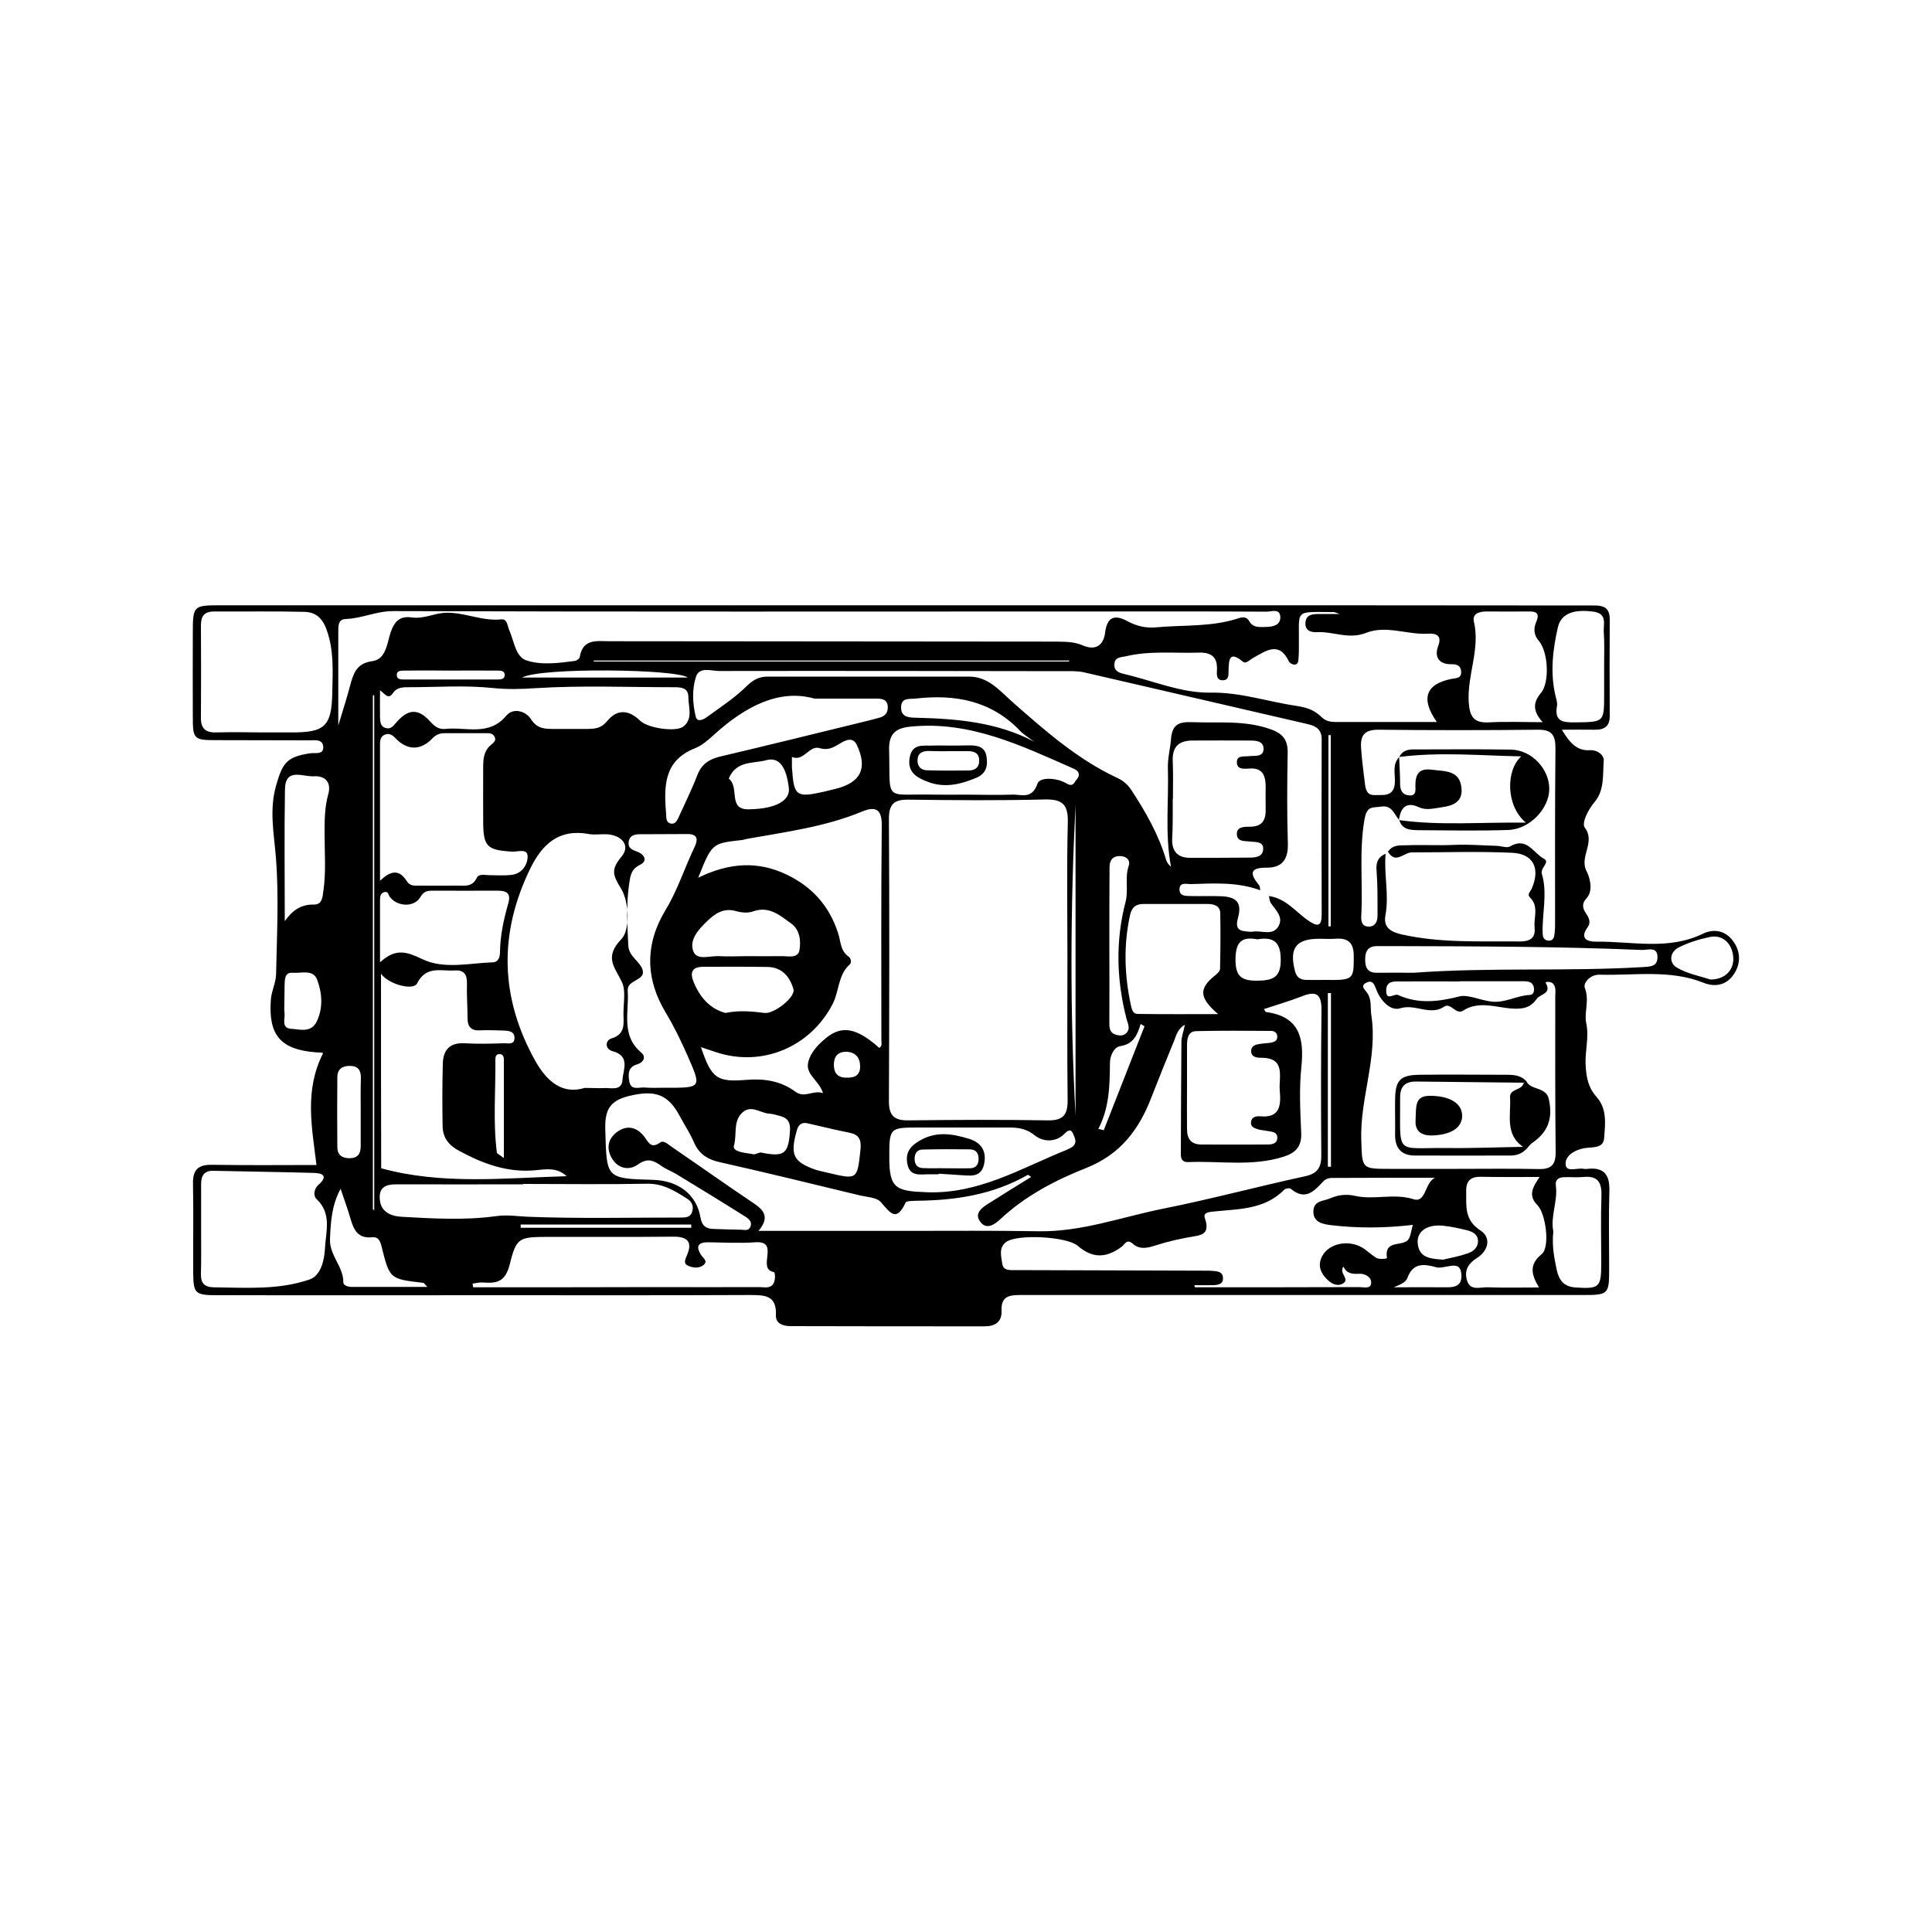 <?xml version="1.0" encoding="utf-8"?>
<!-- Generator: Adobe Illustrator 26.0.2, SVG Export Plug-In . SVG Version: 6.00 Build 0)  -->
<svg version="1.2" baseProfile="tiny" xmlns="http://www.w3.org/2000/svg" xmlns:xlink="http://www.w3.org/1999/xlink" x="0px"
	 y="0px" viewBox="0 0 1000 1000" overflow="visible" xml:space="preserve">
<g id="bg">
</g>
<g id="counters">
	<g>
		<path d="M167.2,545.2c-9.8,19.4-5.7,38.4-3.4,57.8c-17.1,0-35.4,0.2-53.8-0.1c-7.4-0.2-10.3,2.5-10.1,9.9
			c0.3,15.4,0,30.7,0.1,46.1c0.1,10.6,1,11.5,12.3,11.5c47,0.1,94,0,141,0c44.9,0,89.8,0.1,134.7-0.1c7.5,0,14.1-0.1,13.6,10.4
			c-0.2,4.6,4,5.7,7.8,5.7c33.5,0.1,66.9,0.1,100.4,0.1c5.2,0,8.9-2.3,8.6-8.1c-0.4-8.2,5-8.1,10.8-8.1c53,0,106.1,0,159.1,0
			c43.7,0,87.4,0,131.1,0c13.2,0,13.5-0.4,13.5-13.8c0-13.3-0.3-26.5,0.1-39.8c0.3-8.4-2.5-12.7-11.4-11.7c-0.6,0.1-1.2,0.1-1.8,0
			c-3.3-0.7-8.9,1.9-9.4-2c-0.6-4.7,4.6-7.7,9.1-8.6c4.3-0.9,10.4,0.4,10.8-5.3c0.5-7.1,1.7-15-3.9-21.3c-4.3-4.8-5.4-10.1-5.7-17
			c-0.3-7.1,1.9-14,0.3-21.4c-1.1-5.4,1.8-11.6-0.7-18.1c-1-2.5,2.8-7,7.8-6.8c18,0.5,36.2-2.8,53.7,4.2c5.8,2.3,11.6,1.3,15.4-4.1
			c3.8-5.4,3.9-11.6,0.2-17c-3.9-5.8-10-7.2-16-4.3c-17.9,8.7-36.7,3.9-55.1,4.1c-4.5,0.1-9-1.4-4.4-7.7c1.6-2.2,0.5-4.8-0.9-6.8
			c-2-2.9-2.3-5.3,0.2-8c4.1-4.4,0.9-12.3,0.2-13.6c-4.4-7.7,4.7-15.2-1.1-22.9c-1.8-2.4,1.7-9.3,5-13.2c5.3-6.3,4.2-14.2,4.8-21.5
			c0.2-2.7-3-5.6-7.2-5.4c-6.6,0.4-10.3-3.6-14.5-10.6c6.5,0,11.8-0.1,17,0c5.1,0.1,7.9-1.8,7.8-7.3c-0.1-16.6-0.1-33.2,0-49.7
			c0.1-7.9-5.4-7.3-10.6-7.3c-46.1,0-92.2-0.1-138.3-0.1c-189.9,0-379.7,0-569.6,0c-14.8,0-14.9,0-14.9,14.9c0,14.2-0.1,28.3,0,42.5
			c0,11.9,0.4,12.4,12.1,12.4c16,0.1,31.9,0,47.9,0.1c2.9,0,7.1-0.8,7.5,3.1c0.4,4.6-4.1,3.2-6.7,3.6c-12.4,1.8-14.4,5.2-17.7,16.7
			c-3.6,12.7-1.1,24.6-0.1,37.2c1.6,20,0.5,40.3,0.1,60.5c-0.1,4.4-2.4,8.7-2.7,13.1c-1.4,18.5,5.1,25.9,23.5,27.3
			C165.3,544.8,166.9,544.7,167.2,545.2z M724.2,391.9c-3.4,3.5-2.2,8-2.2,12c0.1,5.4-2.1,7.8-7.5,7.6c-3.9-0.1-7.2,1.2-8-5.7
			c-0.7-6.1-1.6-12.3-2-18.6c-0.5-7,2.1-9.6,9.3-9.5c27.4,0.3,54.7,0.3,82.1,0c7.3-0.1,9.2,2.7,9.2,9.6c-0.3,30.4-0.2,60.8-0.2,91.1
			c0,2.1-0.1,4.2-0.5,6.3c-0.3,1.6-1.7,2.5-3.4,2.1c-1.7-0.3-2.4-1.5-2.5-3.2c-0.5-10.5,2.7-21-0.5-31.5c-0.3-1.1,0.6-2.9,1.4-4
			c1-1.5,1.4-2.8-0.4-3.7c-5.4-2.9-8.7-11.4-17.4-6.3c-1.7,1-4.7-0.3-7.1-0.3c-7.1-0.2-14.4-0.8-21.3-0.5
			c-8.3,0.4-16.6-0.1-24.9,0.2c-4.2,0.1-7.3-0.3-9.9,3.3c3.9,6.7,8.2,0.4,12.4,0.4c17.3,0,34.6-0.6,51.8,0.2
			c11.1,0.5,14.8,8,10.2,18.6c-0.7,1.6-2.6,2.9-0.8,4.6c4.6,4.6,1.8,10.3,2.3,15.4c0.6,5.5-2.3,7.3-7.6,7.3
			c-20.4-0.2-40.8,0.9-61-3.6c-5.9-1.3-9.8-3.7-8.6-10c2-10.7-0.9-21.2,0.1-31.8c-3.8,1.6-5.1,4.3-4.7,8.6
			c0.6,7.7,0.5,15.5,0.5,23.3c0,2.9-0.9,5.7-4.4,5.8c-3.8,0.1-4.2-3-4-5.8c0.9-16.4-1.2-32.8,1.6-49.4c1.3-7.6,4.2-6.2,8.6-6.9
			c5.7-0.9,6.7,3.8,9.3,6.8c0.9-6.3,3.8-9.5,10.3-6.5c3.9,1.8,7.6,0.6,11.5,0.1c5.9-0.8,11.1-2.6,10.6-9.6c-0.7-9.8-8.6-9-15.4-9.9
			c-6.7-0.9-8.5,2.4-8.5,8.2c0,2.1,0.7,5.4-3.2,5.1c-3.2-0.2-4.6-2.3-4.7-5.5C724.7,401.5,724.4,396.7,724.2,391.9z M652.3,460.8
			c-0.2-0.9-0.1-2-0.6-2.6c-5-6.1-4.9-9.2,4.2-9.1c7.6,0,10.9-4.3,10.7-12.3c-0.5-15.7-0.4-31.3-0.1-47c0.1-6.8-2.4-10.1-9-12.4
			c-13.3-4.7-26.8-3.1-40.3-3.6c-6.5-0.2-10.5,0.6-11.1,8.9c-0.4,4.9-1.8,10-1.6,15.1c0.5,16.9-1.6,33.9,1.6,50.8
			c-1.3-1.1-2.1-2.2-2.5-3.5c-3.9-13.1-10.5-24.7-17.9-36c-1.9-2.9-4.1-4.9-7.3-6.4c-20.6-9.6-37.5-24.5-54.3-39.3
			c-6.8-6-12.5-13.2-22.6-13.2c-34.7,0-69.3,0-104,0c-4.4,0-7.5,1.5-10.9,4.8c-6.1,6.1-13.5,10.9-20.5,16c-1.7,1.3-5.2,3.2-6-0.1
			c-1.6-6.7-2-14,0.1-20.5c1.7-5.5,7.9-3.1,12-3.1c59.4-0.1,118.7,0,178.1,0.1c3.6,0,7.3-0.2,10.8,0.6c38.8,8.9,77.5,18,116.2,26.9
			c4.3,1,6.9,3.1,6.8,8c-0.1,30.1-0.1,60.3,0,90.4c0,6.3-2.1,6.5-6.9,3.2c-6.6-4.5-11.7-11.6-20.4-12.7c0.3,1.2,0.3,2.5,0.9,3.5
			c2.5,3.7,6.7,7.2,4.1,12c-2.9,5.3-8.7,2.2-13.2,2.9c-1.2,0.2-2.4,0-3.6-0.1c-4.4-0.3-5.5-2.4-4.3-6.7c2.2-7.9-0.3-11.1-8.4-11.5
			c-5.1-0.2-10.2,0-15.4-0.1c-2.7-0.1-6.3,0.3-6.4-3.3c-0.1-4.2,3.8-2.8,6.1-2.9C628.7,457.2,640.7,456.5,652.3,460.8z M552.5,496.8
			C552.5,496.8,552.5,496.8,552.5,496.8c0,24.1-0.2,48.2,0.1,72.3c0.1,7.5-1.9,10.9-10.1,10.8c-24.1-0.4-48.2-0.3-72.3,0
			c-7.3,0.1-10.1-2.4-10.1-9.9c0.2-48.8,0.3-97.6,0-146.3c0-7.6,2.8-9.9,10.1-9.8c23.5,0.3,47,0.5,70.5-0.1
			c8.9-0.2,12.2,2.3,12,11.7C552.1,449.2,552.5,473,552.5,496.8z M392.6,637.1c6.1-7.3,2.6-10.9-2.8-14.5
			c-14-9.4-27.8-19.2-41.7-28.7c-2-1.3-4.5-3.9-6.3-2.6c-4.7,3.3-5.8,0.5-8.2-2.8c-3.3-4.5-8.2-6.5-13.5-3.1
			c-4.9,3.2-6.5,8.1-3.8,13.4c3,5.9,9,7.4,13.8,4c5.4-3.9,8.6-1.9,12.7,1c2.2,1.5,4.8,2.4,7.1,3.8c12,7.3,24.1,14.7,36,22.2
			c1.7,1.1,3.6,2.7,2.5,5.2c-0.9,2.2-3,1.6-4.7,1.5c-4.8-0.1-9.6-0.2-14.5-0.4c-3.8-0.1-5.9-1.7-6.6-5.8
			c-2-11.9-11.3-19.2-24.4-19.6c-24.7-0.7-24.2-0.7-24.9-25.9c-0.3-9.8,1.9-15,12.2-17.5c13.1-3.2,20.2-1.3,26.4,10.5
			c2.4,4.5,5.3,8.8,7.3,13.5c2.7,6.2,7.2,8.9,13.6,10.3c24.1,5.4,48.1,11.3,72.1,17.1c3.8,0.9,8.8,1,11,3.5c4.8,5.4,8,10.7,12.8,0.3
			c0.5-1,3.9-0.9,6-1c20.1-0.2,39.5-3.2,57.3-13.4c0.2-0.1,0.8,0.5,1.7,1.1c-7.6,4.7-14.9,9.2-22.3,13.9c-3.5,2.2-7.2,5.1-4,9.3
			c3.2,4.4,7.5,1.3,10.2-1.2c12.9-12.1,28.5-20.3,44.5-26.6c17.9-7.1,27.5-20,33.9-36.7c3.8-9.8,7.8-19.6,11.8-29.4
			c1.1-2.8,1.8-6,5.5-8.1c-0.7,3.5-1.7,6-1.8,8.6c-0.2,19.5-0.2,39.1-0.3,58.6c0,2.7,1.3,4,3.8,3.9c16.5-0.7,33.1,2.4,49.4-2.8
			c6.3-2,9.4-5.3,9.1-12.3c-0.5-11.4-1.1-23,0.1-34.3c1.5-15-1.1-26-18.4-28.3c-0.2,0-0.3-0.5-1-1.5c6.7-2.2,13.2-4.1,19.6-6.6
			c7.3-2.9,10.3-1.4,10.2,7.1c-0.3,25-0.3,50-0.1,75c0.1,6.4-1.9,9.7-8.7,11.1c-24.4,5.3-48.6,11.8-73.1,16.7
			c-21.5,4.3-42.3,12.1-64.7,11.7c-22.6-0.4-45.2-0.2-67.8-0.2C444.7,637.1,419.5,637.1,392.6,637.1z M175.1,375.5
			c0-16.7,0-32.4,0-48.1c0-3-0.3-6.9,3.8-7c8.4-0.3,15.9-4.1,24.6-4.1c120.3,0.4,240.5,0.2,360.8,0.2c30.4,0,60.9-0.1,91.3,0.1
			c2.5,0,7-1.9,7.1,2.9c0,4.1-3.7,4.9-7.3,5c-3.3,0-6.7,0.7-8.8-3c-1.3-2.3-3.3-2.2-5.5-1.5c-13.9,4.6-28.4,3.4-42.6,4.7
			c-5.2,0.5-10.2-0.6-14.8-3.1c-6.7-3.7-10.7-2.4-11.7,5.9c-0.9,7-5.4,9.3-11.7,6.5c-4.4-1.9-8.8-1.8-13.3-1.9
			c-77.2-0.1-154.3-0.1-231.5-0.2c-6.5,0-13.8-1.5-15.4,8.1c-0.1,0.9-1.6,2-2.6,2.1c-8.4,1.1-17.3,2.3-25.1-0.3
			c-5.6-1.9-6.3-10-8.8-15.6c-1.1-2.5-0.9-6-4.4-5.6c-10,1-19.3-4-29.2-3.4c-5.6,0.4-10.8,3.2-16.8,2.4c-5.7-0.8-8.8,1.3-11,7.7
			c-1.8,5.3-2.3,13.9-9.4,14.9c-7.4,1-9.4,5.1-11.1,10.9C179.8,360.4,177.5,367.6,175.1,375.5z M302.6,563.1
			c-11.2,3.5-19.4-3-25.6-14.1c-18.2-32.7-18.9-65.8-2.6-99.3c6.2-12.8,15-20.9,30.4-18c2.9,0.5,6,0,9,0.1
			c7.9,0.3,12.6,5.8,8.1,11.3c-5.8,7.1-4.9,9.5-0.3,17.1c4,6.6,4.6,21.1,0.1,25.8c-9.2,9.5-3.5,14.5,0.2,22.3
			c2.1,4.5,0.8,10.6,0.8,16.1c0,5.2,1.3,10.8-6.2,13.1c-3.4,1.1-3.4,5.5,0.6,6.6c9.3,2.5,5.4,9.7,5.1,14.8
			c-0.4,6.2-6.3,3.9-10.2,4.3C309.7,563.3,307.2,563.1,302.6,563.1z M618.5,666.3c-0.1-0.4-0.2-0.8-0.3-1.1c3.3,0,6.6,0.1,9.8,0
			c2.5-0.1,5.2-0.5,5-3.8c-0.1-3.2-2.9-3.4-5.3-3.6c-1.2-0.1-2.4-0.1-3.6-0.1c-32.8-0.1-65.5-0.2-98.3-0.3c-3.1,0-6.6,0.5-7.1-3.6
			c-0.5-3.7-1.8-8,2-10.9c5.7-4.3,31.5-2.9,37.1,1.9c7.5,6.5,14.6,6.6,22.8,0.5c1.7-1.3,2.6-4.3,5.8-1.5c3.5,3.1,7.5,2.2,11.8,0.8
			c6.5-2.1,13.3-3.6,20-4.7c4.8-0.7,7.2-2.2,6-7.5c-0.4-2-2.6-4.6,2.9-5.2c13.1-1.5,27.1-0.7,37.6-11.4c0.7-0.7,2.8-1,3.4-0.5
			c7.6,6.4,12.1,1.2,17-4c0.9-1,2.7-1.6,4.1-1.6c17.8-0.1,35.7-0.1,53.5-0.1c-5.4,2.7-4.5,13.2-11.1,11.1
			c-10.2-3.2-20.3,0.5-30.1-1.7c-4.8-1.1-9-0.5-13.1,1.3c-3.3,1.4-8.4,1.1-8.6,6.5c-0.2,6,5.1,6.8,8.8,7.3c14,1.7,28.1,1.6,42.7-0.1
			c-1,3-1.1,6.9-3.1,8.3c-3.7,2.7-11.8-0.2-10.3,8.9c0,0.2-3.9,1-5.8-0.3c-2-1.3-3.8-2.9-5.7-4.3c-7.3-5.3-18.4-3.5-22.1,3.7
			c-2.3,4.4-0.9,8.3,2.2,11.5c2.1,2.2,5,4.2,8.1,2.8c4.9-2.3-2-5.6,0.8-9c1.6,3.6,4.5,3.9,8,3.7c3-0.2,6.6,1.6,6.3,5
			c-0.3,3-3.9,1.9-6.1,1.9C675.1,666.3,646.8,666.3,618.5,666.3z M754.7,605c-11.7,0-23.5,0-35.2,0c-14.8,0-14.4,0-14.9-14.7
			c-0.8-21.8,8.6-42.8,5.2-64.8c-0.6-3.8,0.3-7.9-2-11.4c-1.2-1.8-4.2-3.9-0.3-5.6c2.9-1.3,3.8,0.9,4.8,3.5
			c2.1,5.7,7.3,11.5,12.4,9.9c7.9-2.5,15.5,4.1,22.9-0.9c3.3-2.2,6,4.5,9.7,2.1c8-5.2,17.1-1.7,24.8-1.1c6.8,0.5,10.3-0.7,13.4-5.1
			c1.7-2.4,7.8-2.5,4.6-8.1c-0.5-0.9,2.5-0.7,3.5,0.1c2,1.8,1.4,4.5,1.4,6.8c0,26.8-0.1,53.6,0.2,80.4c0.1,6.6-2.1,9.2-8.9,9
			C782.4,604.8,768.5,605,754.7,605z M361.4,454.3c7.1-17.8,7.1-17.8,22.6-19.5c0.9-0.1,1.8-0.4,2.6-0.6
			c20.1-3.6,40.4-6.2,59.5-14.1c6.5-2.7,10.4-1.9,10.3,7.1c-0.4,37.1-0.2,74.1-0.2,111.2c0,1.4,0.6,3-1.1,4
			c-11.6-10.4-19.4-11.9-27.7-5c-3.8,3.2-7.6,6.9-9,12.1c-1.8,6.7,5.4,9.4,7.6,16.3c-5.3-1.8-9.4,2.9-14.4-0.8
			c-7.3-5.4-15.8-6.8-24.7-6.1c-15.9,1.3-18.5-0.5-24.1-16.9c2.8,0.9,5.3,1.8,7.8,2.6c23.8,7.9,48.9-2.6,60.4-25
			c3.4-6.6,2.7-14.9,8.8-20.4c1.1-1,0.7-3.2-0.6-4.1c-4.3-3-4-7.9-5.4-12.1c-4.5-14-13.4-24-26.6-30.3
			C392.4,445.6,377.6,446.4,361.4,454.3z M743.7,373.7c-18.4,0-35.5,0-52.6,0c-2.4,0-4.8-0.5-6.7-2.2c-3.7-3.6-7.1-5.2-13.2-6.1
			c-15-2.2-29.1-7.2-45.1-6.9c-14.6,0.2-29.3-6.1-44-9.6c-2.7-0.6-5.5-1.4-5.3-5.1c0.2-3.8,3.3-3.5,5.9-4.1
			c12.5-3,25.2-1.5,37.8-1.9c6.3-0.2,9.7,2.1,9.4,8.9c-0.1,2.2-0.5,5.5,3.1,5.4c3.4-0.1,2.8-3.4,2.9-5.6c0.2-5.4,0.6-9.6,7.3-4.1
			c1.8,1.5,3.6-0.9,5.5-1.9c6.4-3.5,13.3-8.9,18.4,1.8c0.4,0.9,1.9,1.7,2.9,1.7c2,0,2-1.9,2.1-3.3c0.2-2.1,0.2-4.2,0.2-6.3
			c0.3-19.4-3-17.6,18-17.6c0.6,0,1.3,0.4,3,1c-4.4,0-7.7,0-11,0c-3.1,0.1-6.3,0.3-6.6,4.5c-0.3,4.2,3,5.1,6.1,4.9
			c8.4-0.4,16.3,3.9,25.2,0.4c10.5-4.2,21.6,1.1,32.4,0.4c3.2-0.2,7.3,0.4,5,6.4c-2,5.3,0,9.5,6.9,9.4c2.6-0.1,4.9,0.7,5,3.9
			c0.1,3.6-2.6,3.2-5,3.7C738.1,354,735.1,361.5,743.7,373.7z M197.2,504c3.9,5.5,16.7,8.9,18.7,5c4.7-9.4,12.5-6.2,19.5-6.7
			c4.5-0.3,6.4,1.9,6.3,6.6c-0.2,6,0.3,12,0.3,18.1c0,4.5,1.9,6.6,6.6,6.3c3.9-0.2,7.8,0,11.8,0.1c2.8,0.1,6,0.3,5.9,4
			c-0.1,3.6-3.6,2.5-5.7,2.6c-6.6,0.2-13.3,0.4-19.9,0c-7.9-0.5-11.3,3.4-11.5,10.5c-0.3,10.8-0.3,21.7-0.1,32.5
			c0.1,6,3.3,9.9,8.6,12.7c12.4,6.7,25.1,11.4,39.6,10c5.2-0.5,11-1.6,16,3.1c-32.1,0.9-64.3,4.6-96-4.1
			C197.2,572.6,197.2,538.7,197.2,504z M196.7,455.9c0-23,0-46.2,0-69.3c0-2.4-0.3-5.1,2.4-6.3c2.2-0.9,3.8-0.1,5.5,1.7
			c6.1,6.5,13.1,6.6,19.2,0.2c1.9-2,3.9-2.7,6.3-2.7c6.9,0,13.8,0,20.8,0c1.8,0,3.9-0.2,4.9,1.5c1.6,2.6-0.9,3.7-2.3,5.1
			c-3.1,3-3.4,6.9-3.4,10.9c0,9.3-0.1,18.7,0,28c0,13.2,1.9,15,14.9,15.8c2.9,0.2,8.1-1.9,8.1,2.5c0,4.2-2.8,8.8-8.1,9.5
			c-3.8,0.5-7.8,0.2-11.7,0.2c-2.4,0-5.4-1-6.6,1.5c-2.3,4.7-6.2,3.9-10.1,3.9c-6.6,0-13.2,0.1-19.9,0c-2.3,0-4.5,0.3-6.2-2.4
			C206.2,449.2,201.5,451.3,196.7,455.9z M136,379.1C136,379.1,136,379.1,136,379.1c-8.1-0.1-16.2-0.2-24.4,0
			c-5.3,0.1-7.7-2.2-7.6-7.6c0.1-15.9,0.1-31.9,0-47.8c0-4.8,1.7-7.2,6.9-7.2c15.6,0.1,31.3-0.2,46.9,0.2c5.5,0.2,9.1,3.1,11.3,9.4
			c3.8,10.6,3.1,21.3,2.9,32c-0.3,18-3.8,21.1-21.6,21C145.7,379.1,140.9,379.1,136,379.1z M104.1,636.2c0-7.8,0-15.6,0-23.4
			c0-4.3,1.6-6.9,6.3-6.8c17.4,0.4,34.8,0.6,52.1,1.1c5,0.1,7.2,1.9,2.3,6.2c-2.3,2-2.8,5.6-0.9,7.4c8,7.5,4.7,17,4.3,25.5
			c-0.3,5.8-2,14.1-8.1,16.1c-16,5.5-33,4.2-49.7,4c-4.6-0.1-6.5-2.3-6.4-6.7C104.2,651.8,104.1,644,104.1,636.2z M244.9,666.3
			c-0.1-0.6-0.2-1.3-0.3-1.9c1.7-0.2,3.4-0.7,5-0.6c7.3,0.5,11.9,0.1,14.3-9.6c3.5-14.3,5.1-13.9,21.2-14c21.1,0,42.2,0.1,63.2-0.1
			c7.4-0.1,10.4,2.5,7.2,9.8c-0.9,2.1-1.9,4.2,0.8,5.3c2.5,1.1,5.5,1.4,7.8-0.4c2.5-2.1-0.1-3.5-1.2-5.2c-2.9-4.4-1.6-6.7,3.7-6.6
			c8.1,0.1,16.3,0.6,24.4,0c13-0.9,0.4,13.8,9.5,15.4c0.8,0.1,1.1,4.7-0.6,6.6c-1.8,2-4.5,1.2-6.9,1.2c-17.8,0.1-35.5,0-53.3,0
			C308.1,666.3,276.5,666.3,244.9,666.3z M196.7,357.3c2.5,1.7,4.2,5.2,6.8,1.3c2-2.9,5.1-2.9,8.1-2.9c14.4,0,29-1.1,43.3,0.4
			c7.7,0.8,14.7,0.6,22.3,0.1c23.7-1.5,47.5-0.5,71.2-0.5c3.7,0,7.9,0,7.9,5.1c0,5.2,2.5,11.1-2.5,15.2c-3.8,3.1-18.5,0.9-22.4-2.9
			c-5.8-5.7-11.9-6.3-17.1,0.1c-3.1,3.8-6.2,4-10.1,4.1c-5.7,0-11.4,0-17.1,0c-4.8,0-9,0.1-12.3-5.1c-2.6-4.1-9.1-6.1-12.7-1.8
			c-9.1,10.9-21,5.7-31.7,6.9c-3.2,0.3-5.3-1.2-7.6-3.7c-6.3-7.1-11.6-6.8-17.8,0.5c-1.5,1.7-2.6,3.3-5,2.8
			c-3.1-0.6-3.2-3.2-3.3-5.6C196.6,366.8,196.7,362.6,196.7,357.3z M344.5,563c-3.6,0-7.3,0.2-10.8-0.1c-2.9-0.3-7.2,1.8-8-3.3
			c-0.6-3.7-0.7-7.3,4.1-8.7c3.3-1,4.8-3.8,2.1-6.1c-10.7-9-6.2-21-7-32c-0.4-5.9,9.4-5.1,7.7-10.8c-1.4-4.5-7.1-6.8-7.4-12.6
			c-0.5-10.5-1.1-21.1,0.4-31.5c0.6-3.9,0.7-7.9,5.7-10.3c4.2-2,2.2-5.5-1.8-6.9c-2.5-0.9-4.6-1.9-4.1-5c0.5-3.5,3.3-3.9,6.1-3.9
			c8.1-0.1,16.3,0,24.4-0.1c5.1,0,5.5,2.7,3.7,6.5c-5.2,10.8-8.8,22.4-15.1,32.8c-10.7,17.6-10.5,35.5,0,53
			c4.4,7.3,8,14.8,11.4,22.5C363.2,563.1,363.2,563.1,344.5,563z M270.7,613c0-0.1,0-0.2,0-0.2c21.4,0,42.8,0.3,64.2-0.1
			c8.2-0.2,14.4,3.7,20.7,7.7c2.6,1.6,3.6,4.1,2.6,7c-1,2.9-3.7,2.8-6.1,2.8c-26.2,0-52.4,0.6-78.6-0.4c-5.7-0.2-10.8-1.2-17-0.3
			c-16,2.2-32.5,1.2-48.7,0.3c-4-0.2-10.2-1.7-11.1-8.1c-1-6.9,2.5-8.8,9-8.7C227.3,613.1,249,613,270.7,613z M630.5,524.9
			c-13.9,0-27.8,0.1-41.7-0.1c-2.5,0-3-2.5-3.5-4.7c-3.3-15.5-3.8-30.9-0.4-46.4c0.8-3.8,2.8-5.8,6.8-5.8c11.1,0,22.3,0,33.4,0
			c3.2,0,6.4,0.9,6.5,4.7c0.2,9.6,0.1,19.2-0.1,28.8c0,1.2-1.4,2.5-2.5,3.4C620.3,511.7,620.7,516.5,630.5,524.9z M607,413.7
			c0,0,0.1,0,0.1,0c0-6.6,0.2-13.3-0.1-19.9c-0.3-7.4,3.3-10.5,10.3-10.5c9.6,0,19.3-0.1,28.9,0c3.2,0,7.7-0.1,7.8,4.1
			c0.1,4.7-4.5,3.6-7.7,4c-2.5,0.3-6.3-0.6-6.1,3.4c0.2,3.7,4,3.1,6.5,3c6.7-0.5,8.3,3.5,8.4,9c0,3.9-0.1,7.8,0,11.8
			c0.2,5.7-1.6,9.3-8.1,9.3c-2.9,0-7-0.1-6.8,4c0.2,4,4.3,3.3,7.1,3.7c2.9,0.3,6.9-0.1,6.5,4.2c-0.3,3.7-4,4.1-7.1,4.1
			c-10.2,0.1-20.5,0.1-30.7,0.1c-6.3,0-9.4-3.2-9.3-9.5C607.1,427.6,607,420.6,607,413.7z M196.7,498.1c0-12.4,0-22.3,0-32.1
			c0-1.8,0.1-3.8,2.4-4.3c2-0.4,1.9,1.7,2.8,2.7c3.9,5,12.6,5.3,15.7-0.1c1.8-3.1,3.8-3.3,6.4-3.3c11.1,0,22.2,0.1,33.3,0
			c4.9,0,7.4,1.2,5.7,6.9c-2.3,8.1-4.1,16.3-4.2,24.8c0,2.6-0.8,5.3-3.7,5.4c-12.2,0.4-25.2,3.7-36.4-1.6
			C210.9,492.8,205,490.4,196.7,498.1z M614.4,562.8c0-7.2,0-14.4,0-21.7c0-3.5,0.5-7.3,4.8-7.4c12.9-0.3,25.9-0.2,38.8-0.1
			c1.5,0,3,0.9,3.1,2.7c0.2,2.3-1.5,3.1-3.4,3.4c-1.8,0.3-3.6,0.3-5.4,0.6c-2.1,0.3-4.5,0.8-4.7,3.4c-0.2,3.3,2.6,3.8,5,3.8
			c13.2-0.1,9.2,9.9,9.8,16.9c0.6,7.3,0.5,14.4-10.2,13.4c-2.1-0.2-4.5,0.4-4.7,3.1c-0.2,2.7,2.3,3.2,4.3,3.8
			c1.1,0.3,2.4,0.3,3.6,0.6c2.6,0.5,6.1,0.3,5.7,4.1c-0.4,3-3.5,3-5.8,3c-11.1,0.1-22.3,0-33.4,0c-5.3,0-7.5-2.8-7.5-8
			C614.4,577.3,614.3,570.1,614.4,562.8z M421.6,361.6c13.3,0,22.6,0,32,0c2.8,0,5.6,0.3,5.9,4c0.2,3.2-1.3,5.1-4.4,5.9
			c-2,0.5-4.1,1.1-6.1,1.6c-25.4,6.2-50.8,12.5-76.3,18.5c-5.7,1.4-9.6,3.9-11.8,9.7c-2.8,7.3-6.3,14.3-9.5,21.4
			c-0.9,1.9-1.8,4.2-4.5,3.5c-2.1-0.6-2-2.8-2.1-4.5c-1.1-14.1-1.7-27.8,14.9-34.4c3.8-1.5,7.1-4.5,10.2-7.3
			C385.7,365.7,403.3,356.4,421.6,361.6z M798.5,373.8c-9.7,0-18.8-0.4-27.8,0.1c-8,0.4-10-3-10.5-10.6c-0.8-14,6-27.3,2.7-41.5
			c-1-4.3,2.9-5.3,6.6-5.3c7.2,0,14.5,0.1,21.7,0c4.7-0.1,5.7,1.3,3.8,5.8c-1.2,2.9-1.2,6.3,1.4,9.3c4.9,5.5,5.9,21.6,1.1,27.2
			C793,364.1,793.8,368.6,798.5,373.8z M796.9,609.2c-3.4,5-6.2,9.5-1.2,14.5c4.4,4.3,6.7,21.8,2.3,25.4c-6.5,5.3-5.6,10.4-1.4,17.3
			c-9.6,0-18.3,0.2-26.9-0.1c-3.8-0.1-9,2.1-10.5-4c-1.3-5,0.9-8.4,5.3-11.2c5.9-3.7,7.5-10.5,1.8-14.2c-8.5-5.5-7.3-12.7-7.4-20.4
			c-0.1-5.5,2.5-7.5,7.7-7.4C776.5,609.3,786.4,609.2,796.9,609.2z M500,411.3c-5.4,0-10.8,0.1-16.3,0c-26.6-0.6-22.8,4.5-23.5-23.4
			c-0.2-8.5,3.9-11.1,11.1-11.8c30.8-3.1,57.5,9.9,84.5,21.8c2.8,1.2,3.5,3.3,1.4,5.7c-1.4,1.5-1.7,4-5.4,1.8
			c-4.6-2.8-13.6-3.4-14.8,0.2c-2.9,8.5-8.6,5.4-13.4,5.7C515.6,411.6,507.8,411.3,500,411.3z M731.7,503.5c-6.3,0-12.6-0.1-18.9,0
			c-4.8,0.1-6.2-2.5-6.2-6.9c0-4.3,1.5-6.9,6.2-6.9c2.7,0,5.4,0,8.1,0c43,0.1,86,0.2,128.9,2c3.1,0.1,8.3-2.1,8.1,4
			c-0.1,5-4.6,4.6-8.2,4.9C810.4,502.9,771,500.6,731.7,503.5z M460.3,599.4c0-15.8,0-15.8,15.8-15.8c15.1,0,30.1,0,45.2,0
			c5.1,0,9.5,0.2,14.2,4c4.3,3.5,11,3.9,15.6-0.9c3.4-3.4,4-0.6,4.9,1.5c2.1,4.6-1.5,5.9-4.5,7.2c-23.2,9.4-45,22.7-71.8,21.7
			C463.9,616.5,460.3,615.3,460.3,599.4z M830.3,344c0,5.1,0,10.2,0,15.3c0,14.6,0,14.4-15,14.6c-6.2,0.1-10.9-0.4-9.4-8.5
			c0.3-1.7-0.4-3.6-0.8-5.3c-2.8-12-1.4-23.9,1.3-35.6c1.7-7,8.3-9.3,18.4-7.9c7.2,1,5.1,6.3,5.3,10.3
			C830.5,332.6,830.3,338.3,830.3,344z M147.4,476.8c0-22.8-0.3-45.5,0.1-68.3c0.2-11.4,9.4-6.3,15-6.7c6-0.4,9.1,3.4,7.4,9.3
			c-1.9,6.8-1.9,13.6-1.9,20.5c0,9.8,0.8,19.6-0.6,29.4c-0.5,3.3-0.5,7.3-5,7.2C155.7,468.1,151.2,471.3,147.4,476.8z M804,637.4
			c-1.6-7.8,2.4-15.7,1.3-23.8c-0.4-3.2,1.6-4.2,4.4-4.3c3.3-0.1,6.6,0.2,9.9-0.1c7.2-0.7,9.5,2.6,9.3,9.5
			c-0.4,11.7-0.1,23.5-0.1,35.2c0,12.5-1,13.3-13.3,12.5c-6-0.4-8.5-3.7-9.7-8.9C804.4,651,803.2,644.5,804,637.4z M386.5,494.9
			C386.5,494.9,386.5,494.9,386.5,494.9c-4.8,0-9.6,0.3-14.4,0c-4.6-0.3-11.3,2.4-13.2-2.4c-2.3-5.9,2.5-11.3,6.9-15.5
			c4.2-4.1,8.7-7.3,15.2-5.4c2.8,0.8,6.3,1.1,8.9,0.1c8.3-2.9,13.9,2.2,19.6,6.3c4.6,3.3,5.1,9.1,4.3,13.8c-0.8,4.5-5.9,3-9.3,3.1
			C398.5,495,392.5,494.9,386.5,494.9z M375.5,524.3c-7.9-2.1-13.1-7.9-16.4-15.8c-2.2-5.3-0.9-8.1,5.1-8.1
			c11.1,0,22.2-0.1,33.3,0.1c7.4,0.2,11.4,5.2,13.2,11.6c1.1,3.9-9.9,12.8-15,12.2C389.3,523.5,382.8,522.8,375.5,524.3z
			 M176.3,615.3c1.8,5.5,3.6,10.2,5,15.1c1.7,5.9,3.7,10.8,11.4,10c3.3-0.3,4.2,2.2,4.9,5.2c4.1,16.4,4.2,16.4,21.5,18.4
			c0.4,0,0.7,0.7,2.1,2.1c-13.7,0-26.4,0-39.1,0c-1.9,0-4.4-0.7-4.4-2.4c0.1-8.2-7.3-13.9-6.9-22.5
			C171.2,632.5,171.6,624,176.3,615.3z M417.4,581.3c7.3,1.6,14.6,3.5,21.9,4.9c5.2,1,6.6,3.4,6.1,8.7c-1.7,15.7-1.5,15.8-17,12.1
			c-2-0.5-4.1-0.9-6.1-1.5c-11.5-4-13.3-7.6-10.2-19.2C412.8,583.4,413.7,580.9,417.4,581.3z M409.9,397.1c0-1.8,0-3.5,0-5.3
			c6.1,2.6,8.9-6.1,14.2-4.6c4.3,1.3,6.9-0.1,10.4-2.2c2.2-1.3,6.7-4.3,9,0.6c5.7,12.1,2,19.5-11,22.7c-2,0.5-4.1,1-6.1,1.5
			C412,413,410.9,412.1,409.9,397.1z M755.5,508c0,0,0-0.1,0-0.1c11.1,0,22.3,0,33.4,0c2.5,0,4.9,0.6,5.1,3.9
			c0.1,1.7-0.5,3.1-2.3,3.2c-6.8,0.3-12.7,4.3-19.9,3.4c-5.6-0.7-12-3.7-16.2-2.7c-11.1,2.8-21.3,4.1-32-0.7c-2-0.9-6.3,3.5-6.1-2.5
			c0.1-4.9,4.1-4.5,7.3-4.5C735,507.9,745.3,508,755.5,508z M574.2,489.5c0-1.5,0-3,0-4.5c0-12,0-24.1,0.1-36.1
			c0-3.4,1.4-5.8,5.3-5.8c3.5,0,5.6,2.1,4.6,5.1c-2.1,6.2,0,12.4-1.6,18.6c-5.3,20.2-4.7,40.5,0.5,60.6c0.7,2.6,2.2,5.2-0.3,7.5
			c-1.4,1.3-3.4,1.2-5.1,0.7c-3.9-1.1-3.5-4.5-3.5-7.4C574.2,515.4,574.3,502.4,574.2,489.5z M686,507.2c-3.3,0-6.6,0.1-9.9,0
			c-3-0.1-4.9-1.2-5.8-4.5c-3.1-11.9,0.4-16.8,12.6-16.8c2.7,0,5.4,0.2,8.1,0c6.8-0.6,9.8,2.1,9.7,9.2
			C700.7,507,700.6,507.4,686,507.2z M377.2,403c3.9-9.5,12.9-7.7,19.3-9.5c6.7-1.9,10.5,3.3,11.8,14.3c0.8,6.4-6.4,10.9-20.8,11.1
			C376.5,419.1,383,407.5,377.2,403z M535.3,383.9C516,373.7,495.2,372,474,371.5c-3.8-0.1-7.7-0.4-7.6-5.5c0.1-5,4.2-4.1,7.3-4.4
			c20.6-2.4,39.4,1,54.4,16.8C530.2,380.5,532.9,382.1,535.3,383.9z M186.7,575c0,6,0,12,0,18.1c0,3.9-1.3,6.3-5.7,6.4
			c-4,0-6.4-1.7-6.4-5.8c-0.1-12-0.1-24.1,0-36.1c0-4,2.3-5.9,6.4-5.9c4.4,0,5.8,2.3,5.8,6.2C186.6,563.5,186.7,569.3,186.7,575z
			 M390.3,597.5c-3.7-0.8-11.5-1-10.4-4.6c1.6-5.5-0.5-12,3.9-16.6c4.7-4.9,9.4-0.3,14.1,0.1c2.1,0.1,4.1,0.8,6.1,1.3
			c3.8,1,5.1,3.4,4.9,7.3c-0.7,12.2-2.9,14-14.7,11.6C393.3,596.3,392,597.1,390.3,597.5z M885.4,507c-5.2-1.7-11.9-2.9-17.5-6.2
			c-4-2.3-3.9-7.8,0.8-10.3c5-2.6,10.6-4.3,16.2-5.5c6.5-1.4,11.5,3,12.2,10.1C897.8,501.7,893.1,507,885.4,507z M147.2,518.3
			C147.2,518.3,147.2,518.3,147.2,518.3c0.1-2.7,0-5.4,0.1-8.1c0.1-3-0.1-7,4.1-6.7c4.4,0.4,10.8-2,12.8,3.7
			c2.5,6.8,3.1,14.2-0.1,21.2c-2.9,6.4-8.7,4.4-13.4,4.1c-5.1-0.3-3.2-4.8-3.4-7.8C147,522.5,147.2,520.4,147.2,518.3z M556.7,577.5
			c-2.9-53.7-2.7-107.3,0-161C556.7,470.2,556.7,523.9,556.7,577.5z M650.8,486.2c8.2-1.4,12.1,1.2,12.1,10.4
			c0.1,9.2-3.9,10.9-12,11c-8.6,0.1-11.5-2.4-11.4-11.3C639.6,487.7,642.6,484.6,650.8,486.2z M193.7,626.4
			c-0.2-0.1-0.4-0.3-0.7-0.4c0-88.7,0-177.4,0-266.1c0.2,0,0.4,0,0.7,0C193.7,448.7,193.7,537.5,193.7,626.4z M270.2,350.7
			c10.1-5.4,80.2-4.4,85.8,0C326.8,350.7,298.5,350.7,270.2,350.7z M553.6,341.9c-0.1,0.2-0.3,0.3-0.4,0.5c-82,0-164,0-245.9,0
			c0-0.2,0-0.3,0-0.5C389.4,341.9,471.5,341.9,553.6,341.9z M746.9,652c-6.4-0.5-12.5-0.8-13.1-8.6c-0.5-6,4.8-9.7,12.8-9
			c4.2,0.4,8.3,1.3,12.4,2.3c3,0.7,6,2.1,6,5.7c0,3.5-2.6,5.5-5.5,6.4C755.2,650.3,750.8,651.1,746.9,652z M688.8,479.5
			c-0.4,0-0.8,0-1.2,0c0-33,0-66,0-99c0.4,0,0.8,0,1.2,0C688.8,413.5,688.8,446.5,688.8,479.5z M590.4,530c0.7,0.4,1.4,0.8,2,1.2
			c-7,17.9-14.1,35.9-21.1,53.8c-0.9-0.2-1.8-0.5-2.8-0.7c5.7-10.9,5.9-22.4,6-34.1c0-3.8,2.1-8.2,5.3-8.7
			C586.7,540.4,588.7,535.7,590.4,530z M721.4,666.3c2.9-1.3,6.1-2.3,7-4.7c2.9-8,8.4-7.5,14.9-5.7c1.6,0.5,3.6,0,5.3-0.3
			c3.7-0.6,7.4-1.7,7.8,4c0.4,5.3-2.5,6.7-7.2,6.7C740,666.2,730.7,666.3,721.4,666.3z M688.9,603.9c-0.5,0-1.1,0-1.6,0
			c0-30,0-59.9,0-89.9c0.5,0,1.1,0,1.6,0C688.9,544,688.9,574,688.9,603.9z M269.5,635.5c0-0.6,0-1.1,0-1.7c29.4,0,58.8,0,88.3,0
			c0,0.6,0,1.1,0,1.7C328.3,635.5,298.9,635.5,269.5,635.5z M232.3,347.1c8.4,0,16.8-0.1,25.2,0c1.7,0,4,0,3.7,2.7
			c-0.2,1.8-2.2,1.9-3.6,1.9c-16.2,0-32.4,0-48.6,0c-1.4,0-3.4,0-3.6-1.9c-0.4-2.6,2-2.7,3.6-2.7C216.7,347,224.5,347,232.3,347.1z
			 M260.8,599.4c-2.7-2-3.5-2.3-3.6-2.7c-2.1-16.1-0.6-32.3-0.8-48.5c0-1.2,0.4-2.5,1.9-2.6c2-0.2,2.5,1.3,2.5,2.9
			C260.8,564.8,260.8,581.2,260.8,599.4z M438.6,544.4c4.2,0.4,6.6,3,6.6,7.6c0,4.9-3.2,5.9-7.2,5.8c-4.6,0-6.4-2.6-6.4-6.8
			C431.7,546.7,433.7,544.2,438.6,544.4z"/>
		<path d="M789.9,595c1-1.1,1.8-2.4,3-3.3c8.5-5.8,10.9-12.8,8.8-22.7c-1.4-6.8-9.6-4.4-11.8-9.6c-0.4,0.4-0.9,0.8-1.3,1.3
			c-0.9,3.8-7.3,2.7-7,7.3c0.6,9-2.9,19.2,7,25.8C789.1,594.2,789.5,594.6,789.9,595z"/>
		<path d="M789.9,559.5c-2.7-2.9-6.3-3.2-10-3.2c-15,0-30-0.2-45,0c-10.2,0.1-12.7,2.8-12.8,12.9c-0.1,6,0.1,12,0,18
			c-0.1,6.9,3.1,10.9,10.2,10.9c16.5,0.1,33,0,49.5,0c3.1,0,5.9-0.9,8.1-3.3c-0.4-0.4-0.8-0.8-1.2-1.2c-13.5,0.2-27,0.8-40.4,0.6
			c-26.7-0.2-23.4,4.2-23.6-26.2c0-5.7,2.6-8.2,8.2-8.2c18.6,0.2,37.2,0.4,55.8,0.6C789.1,560.3,789.5,559.9,789.9,559.5z"/>
		<path d="M724.3,391.8c21.1-2.7,42.1-0.7,63.1-0.3c-7.9,6.9-8.2,25.5,2.4,34.3c-23.4-0.3-44.4,1.6-65.5-1.3
			c1.4,4.9,5.6,5.1,9.4,5.2c15.6,0.1,31.2,0.4,46.8-0.1c11.2-0.3,21.4-11,21.4-21.3c0-10.3-9.1-20.1-19.8-20.3
			c-16.5-0.3-33-0.1-49.5-0.1C729.3,387.8,726,388.2,724.3,391.8z"/>
		<path d="M490.2,385.9c-2.4,0-4.8-0.1-7.2,0c-4.9,0.3-10.7-1.4-12.1,6c-1.4,7.2,2.8,10.2,8.6,12.5c9,3.7,17.4,1.7,25.8-1.8
			c5.2-2.2,6.1-6.2,5.3-11.1c-0.8-5-4.6-5.7-8.8-5.7C498,385.9,494.1,385.9,490.2,385.9C490.2,385.9,490.2,385.9,490.2,385.9z
			 M491.2,388.8c3.3,0,6.6,0,9.9,0c3,0,5.5,0.9,5.7,4.3c0.3,3.8-1.9,5.7-5.4,5.7c-7.2,0.1-14.4,0.1-21.6-0.1c-3.1-0.1-5-2-4.9-5.3
			c0.1-3.5,2.4-4.6,5.4-4.7C484,388.8,487.6,388.9,491.2,388.8z"/>
		<path d="M485.9,607.5c3.6,0.2,7.2,0.5,10.7,0.7c4.9,0.2,10.8,1.7,12.6-5c1.7-6.6-0.7-11.7-7.8-13.8c-8.6-2.6-16.8-4-25.4,1
			c-5.3,3.1-7.5,6.6-6.3,12.3c1.3,6.2,6.3,5.2,10.8,5.1c1.8,0,3.6,0,5.4,0C485.9,607.6,485.9,607.5,485.9,607.5z M490.2,604.7
			C490.2,604.7,490.2,604.7,490.2,604.7c-4.2-0.1-8.4,0.1-12.6-0.1c-2.9-0.1-4.2-2-4.2-4.8c0-2.8,1.3-4.8,4.2-4.8
			c8.1-0.2,16.2-0.2,24.3-0.1c3.3,0,4.8,2.1,4.6,5.4c-0.1,2.9-1.8,4.4-4.6,4.4C498,604.8,494.1,604.7,490.2,604.7z"/>
		<path d="M732.7,579.8c-0.3,4.2,1.4,8.2,9,7.9c9.5-0.4,15.3-4.1,15.1-10.5c-0.2-6.3-6.7-10-16.6-10
			C732.2,567.1,733,572.6,732.7,579.8z"/>
	</g>
</g>
<g id="text">
</g>
<g id="scratch">
</g>
<g id="guides" display="none">
</g>
</svg>
